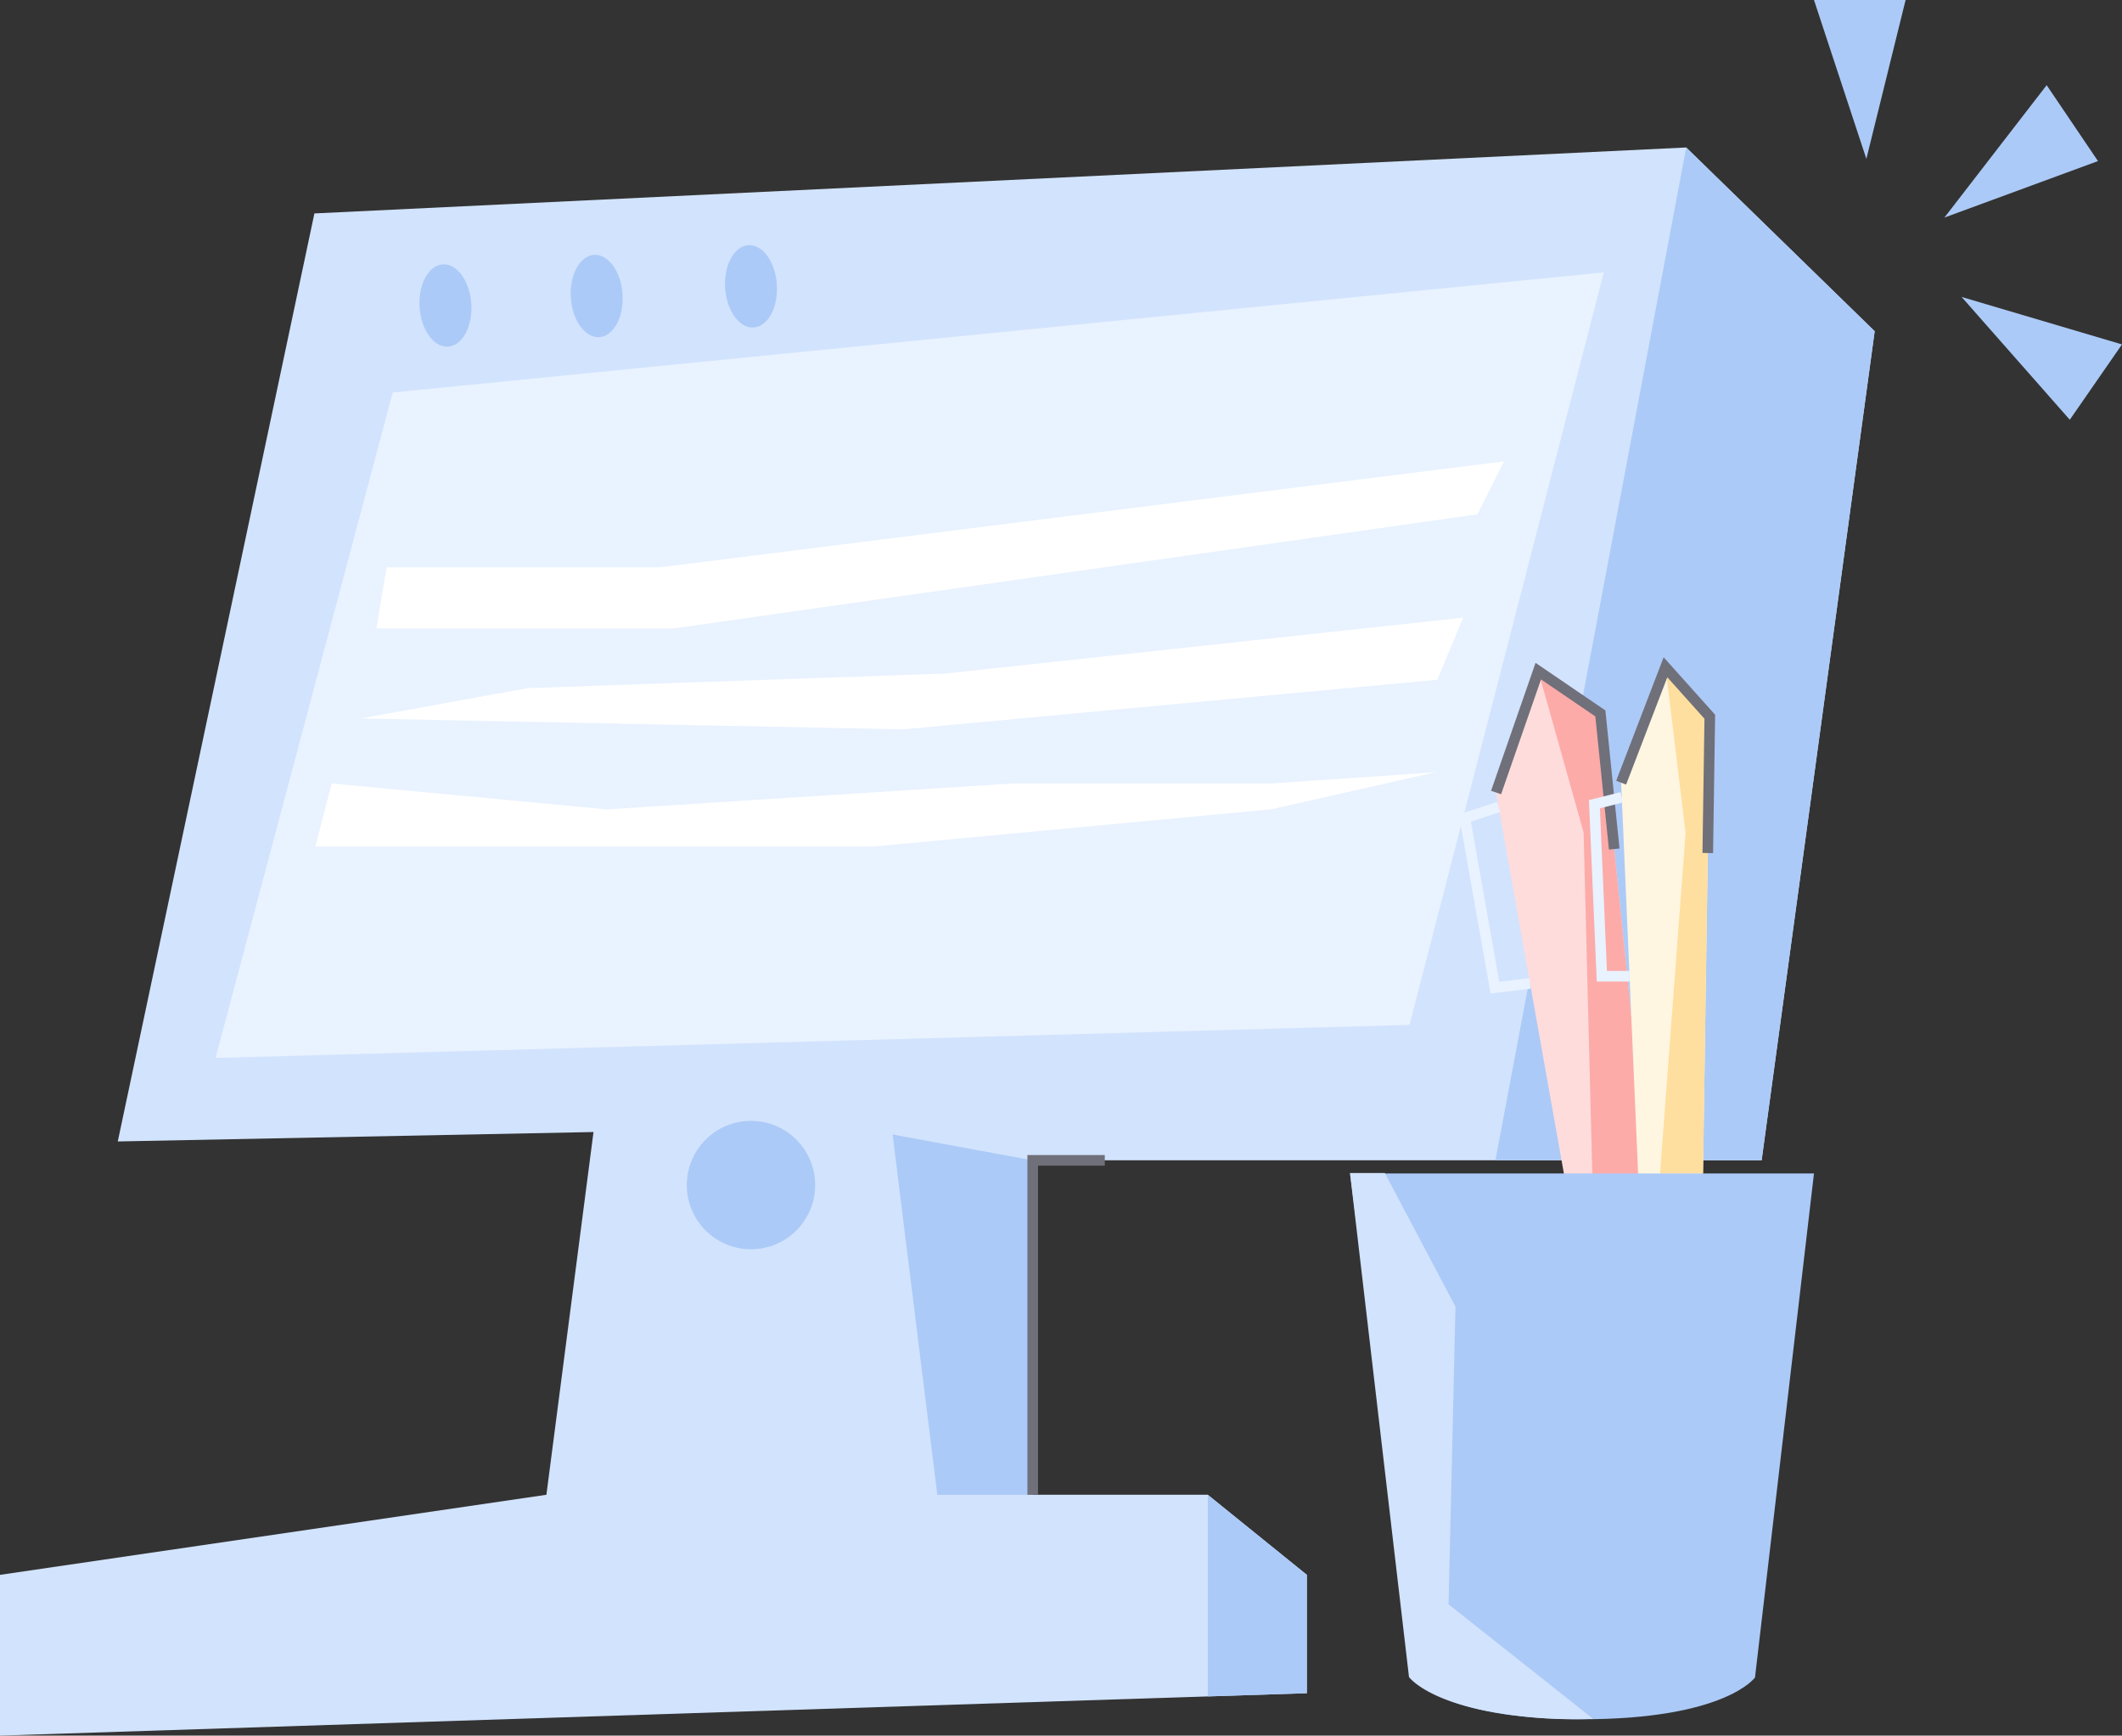 <svg xmlns="http://www.w3.org/2000/svg" width="200" height="163.564" viewBox="0 0 200 163.564">
  <rect x="0" y="0" width="200" height="163.564" fill="#333333" stroke="none"/>
  <defs>
    <style>
      .cls-1 {
        fill: #d2e3fd;
      }

      .cls-2 {
        fill: #accaf7;
      }

      .cls-3 {
        fill: #e9f2ff;
      }

      .cls-4 {
        fill: #fff;
      }

      .cls-5 {
        fill: #ffdcdc;
      }

      .cls-6, .cls-8 {
        fill: none;
        stroke-miterlimit: 10;
      }

      .cls-6 {
        stroke: #e9f2ff;
      }

      .cls-7 {
        fill: #fcaba9;
      }

      .cls-8 {
        stroke: #70707a;
      }

      .cls-9 {
        fill: #fff6e1;
      }

      .cls-10 {
        fill: #ffdf9f;
      }
    </style>
  </defs>
  <g id="组_10812" data-name="组 10812" transform="translate(6714.377 6292.313)">
    <path id="路径_4068" data-name="路径 4068" class="cls-1" d="M-6684.744-6272.2l129.293-6.215,17.764,17.314-10.655,78.134h-68.7v31.52h16.5l9.336,7.547v11.152l-123.172,4V-6143.9l51.5-7.547,4.439-34.184-44.838.888Z"/>
    <path id="路径_4069" data-name="路径 4069" class="cls-2" d="M-6555.451-6278.411l-17.983,95.448h25.092l10.655-78.134Z"/>
    <path id="路径_4070" data-name="路径 4070" class="cls-3" d="M-6677.362-6255.326l114.148-11.32-18.313,70.92-112.537,3.116Z"/>
    <circle id="椭圆_868" data-name="椭圆 868" class="cls-2" cx="6.049" cy="6.049" r="6.049" transform="translate(-6649.645 -6186.681)"/>
    <ellipse id="椭圆_869" data-name="椭圆 869" class="cls-2" cx="2.442" cy="3.885" rx="2.442" ry="3.885" transform="matrix(0.998, -0.063, 0.063, 0.998, -6675.076, -6267.248)"/>
    <ellipse id="椭圆_870" data-name="椭圆 870" class="cls-2" cx="2.442" cy="3.885" rx="2.442" ry="3.885" transform="matrix(0.998, -0.063, 0.063, 0.998, -6660.821, -6268.142)"/>
    <ellipse id="椭圆_871" data-name="椭圆 871" class="cls-2" cx="2.442" cy="3.885" rx="2.442" ry="3.885" transform="matrix(0.998, -0.063, 0.063, 0.998, -6646.276, -6269.054)"/>
    <path id="路径_4071" data-name="路径 4071" class="cls-2" d="M-6600.541-6151.443v19l9.336-.3V-6143.9Z"/>
    <path id="路径_4072" data-name="路径 4072" class="cls-2" d="M-6630.25-6185.4l13.208,2.441v31.52h-8.99Z"/>
    <path id="路径_4073" data-name="路径 4073" class="cls-4" d="M-6677.94-6238.854h25.8l79.518-9.982-2.5,4.991-75.866,10.768h-27.92Z"/>
    <path id="路径_4074" data-name="路径 4074" class="cls-4" d="M-6664.654-6227.463l-15.725,2.858,51.118,1.027,50.352-4.676,2.439-5.85-48.81,5.263Z"/>
    <path id="路径_4075" data-name="路径 4075" class="cls-4" d="M-6683.116-6218.48l-1.541,5.942h52.62l37.434-3.5,15.524-3.5-15.524,1.059h-24.328l-38.254,2.441Z"/>
    <g id="组_10810" data-name="组 10810">
      <g id="组_10807" data-name="组 10807">
        <path id="路径_4076" data-name="路径 4076" class="cls-5" d="M-6573.369-6217.625l9.154,51.435,6.61-.8-5.937-58.087-5.85-3.985Z"/>
        <path id="路径_4077" data-name="路径 4077" class="cls-6" d="M-6573.127-6216.267l-3.187,1.043,2.836,15.987,3.311-.4"/>
        <path id="路径_4078" data-name="路径 4078" class="cls-7" d="M-6569.392-6229.064l5.85,3.985,4.44,43.448h-5.2l-.82-32.23Z"/>
        <path id="路径_4079" data-name="路径 4079" class="cls-8" d="M-6562.235-6212.3l-1.307-12.781-5.85-3.985-3.978,11.439"/>
      </g>
      <g id="组_10808" data-name="组 10808">
        <path id="路径_4080" data-name="路径 4080" class="cls-9" d="M-6561.582-6218.553l2.263,52.164h5.222l.87-58.379-4.177-4.662Z"/>
        <path id="路径_4081" data-name="路径 4081" class="cls-6" d="M-6561.522-6217.176l-2.58.651.7,16.213h2.615"/>
        <path id="路径_4082" data-name="路径 4082" class="cls-10" d="M-6557.4-6229.43l4.177,4.662-.642,43.04h-4.054l2.408-32.094Z"/>
        <path id="路径_4083" data-name="路径 4083" class="cls-8" d="M-6553.419-6211.923l.191-12.845-4.177-4.662-4.177,10.877"/>
      </g>
      <g id="组_10809" data-name="组 10809">
        <path id="路径_4084" data-name="路径 4084" class="cls-2" d="M-6587.137-6181.728h43.729l-5.559,47.5s-2.765,3.938-16.306,3.938-15.749-3.938-15.749-3.938Z"/>
        <path id="路径_4085" data-name="路径 4085" class="cls-1" d="M-6583.857-6181.77l6.659,12.594-.65,28.054,13.624,10.792a43.247,43.247,0,0,1-10.412-.824c-5.515-1.146-6.942-3.114-6.942-3.114l-5.559-47.5Z"/>
      </g>
    </g>
    <path id="路径_4086" data-name="路径 4086" class="cls-8" d="M-6610.25-6182.963h-6.792v31.52"/>
    <g id="组_10811" data-name="组 10811">
      <path id="路径_4087" data-name="路径 4087" class="cls-2" d="M-6538.471-6277.34l-4.937-14.972h8.635Z"/>
      <path id="路径_4088" data-name="路径 4088" class="cls-2" d="M-6531.116-6271.809l9.638-12.477,4.837,7.153Z"/>
      <path id="路径_4089" data-name="路径 4089" class="cls-2" d="M-6529.495-6264.329l15.117,4.473-4.92,7.1Z"/>
    </g>
  </g>
</svg>
